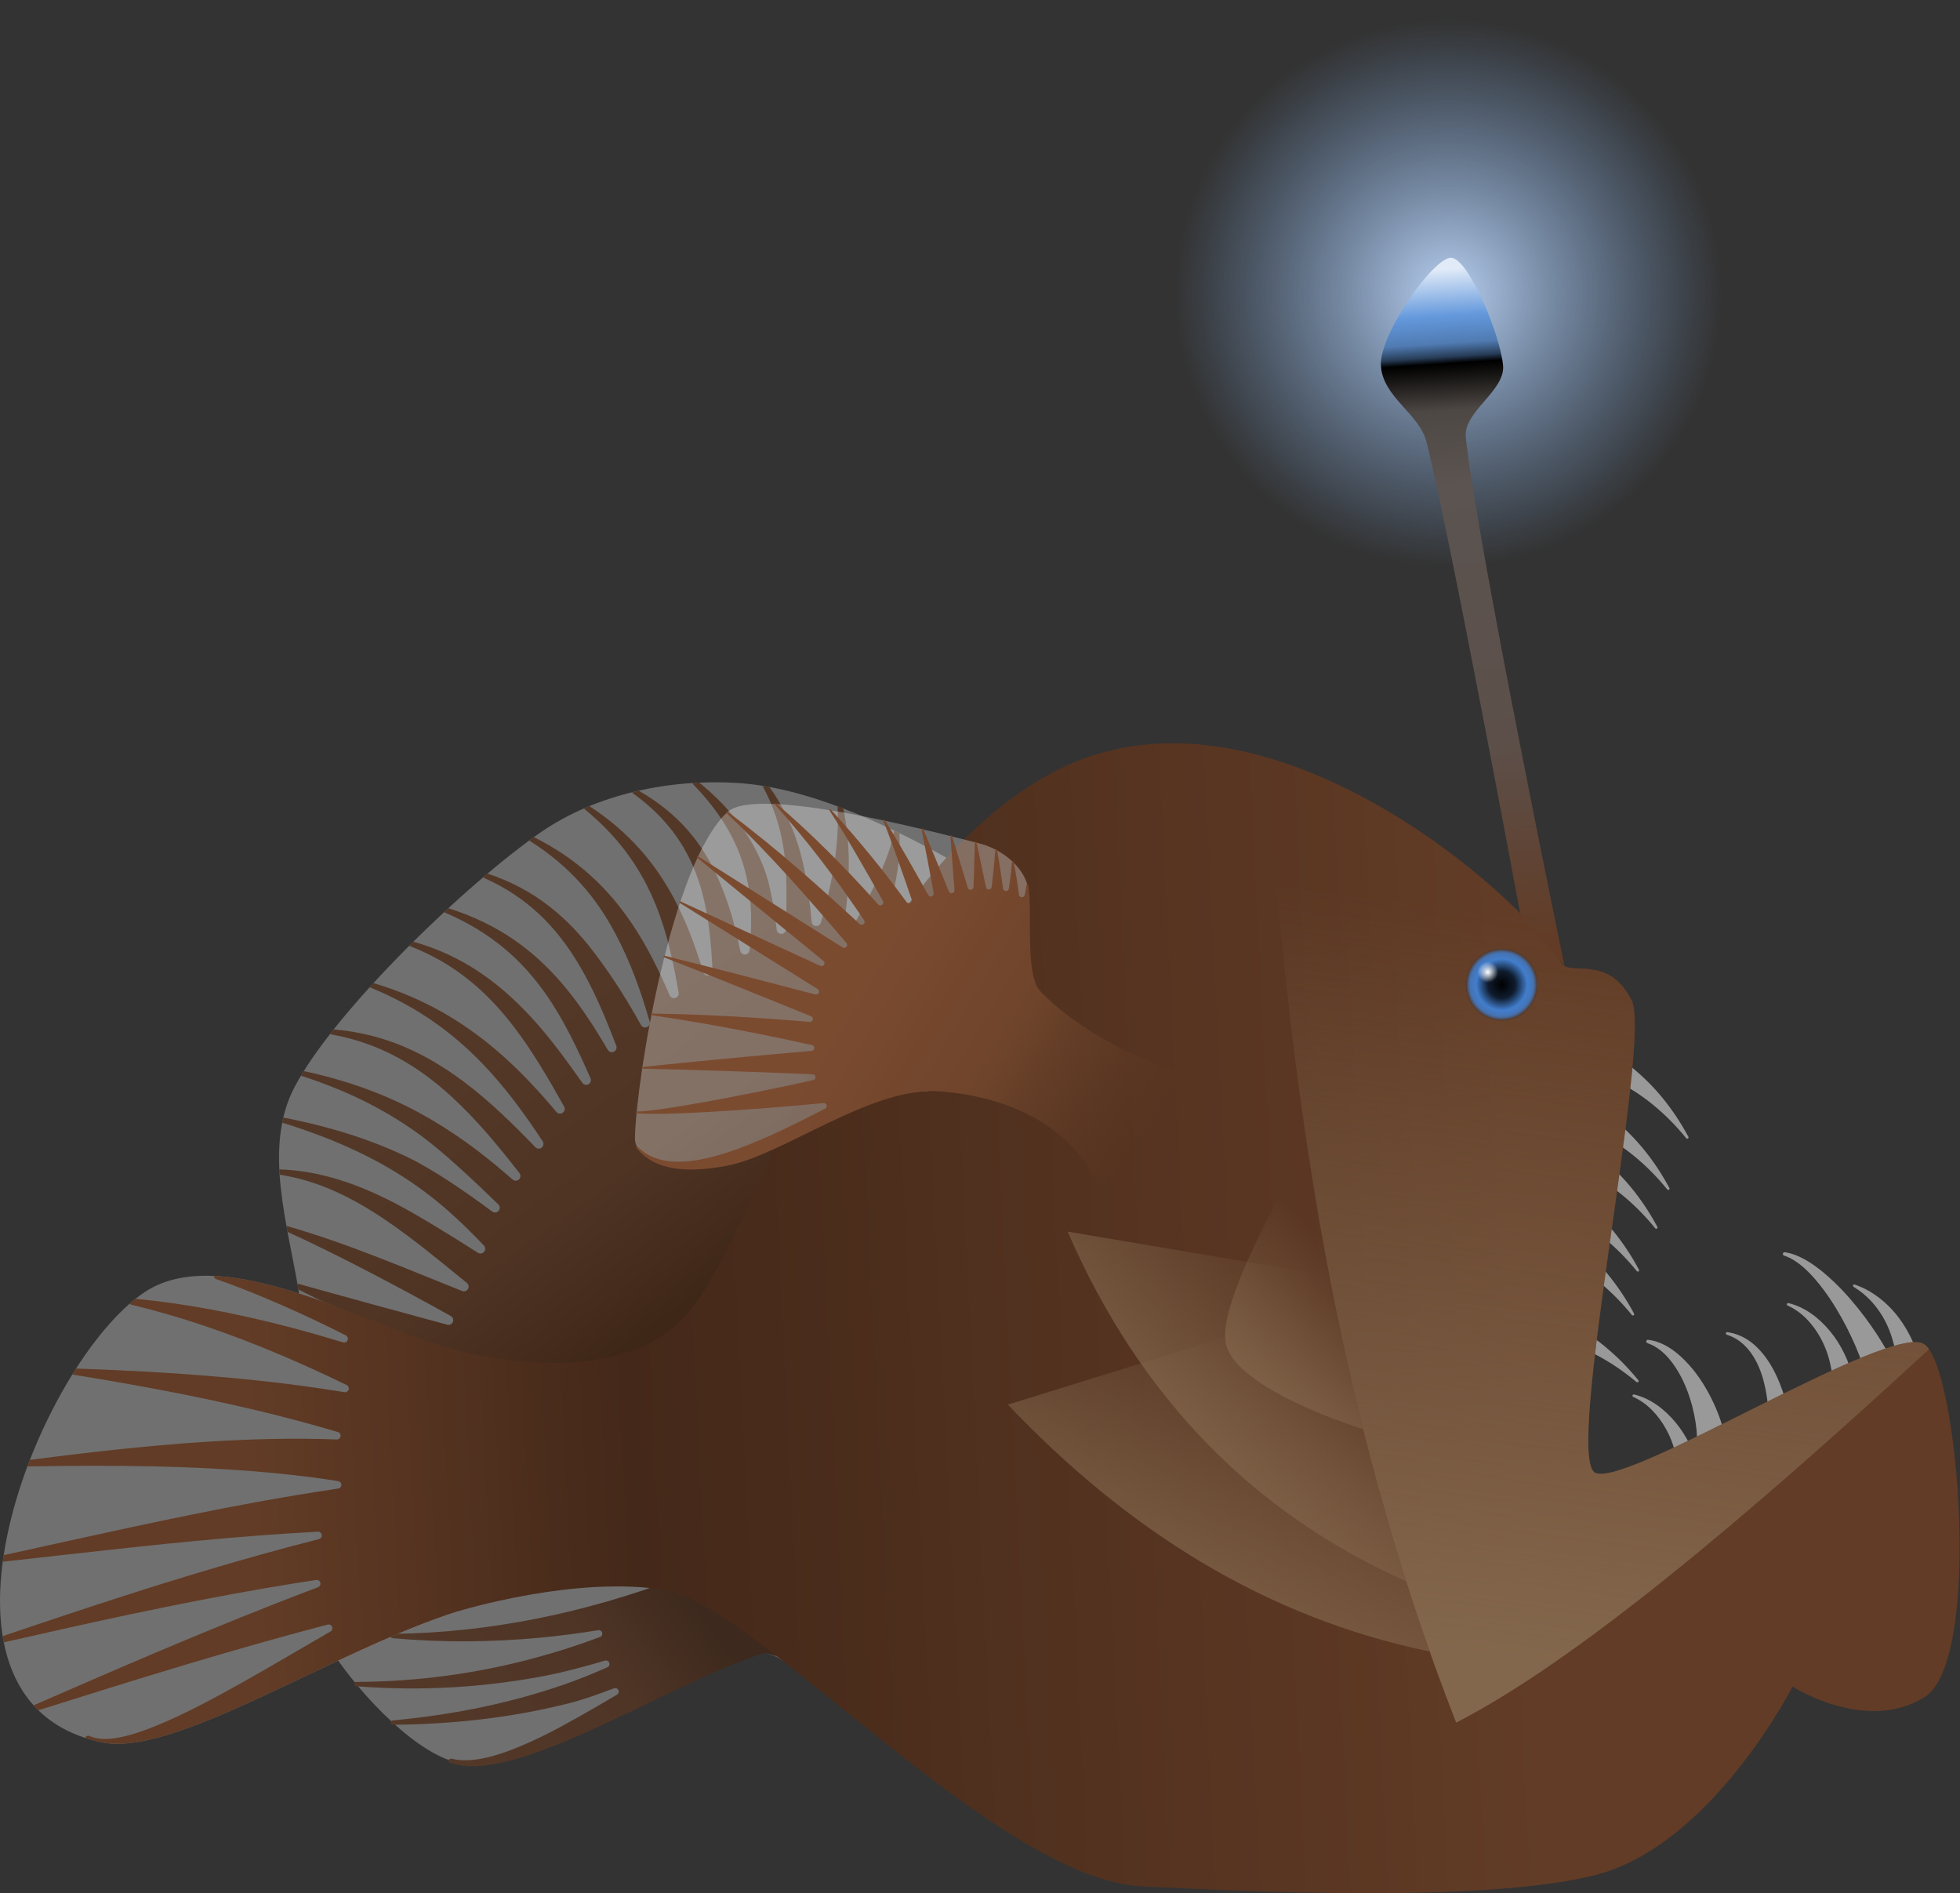 <?xml version="1.0" encoding="UTF-8" standalone="no"?>
<!DOCTYPE svg PUBLIC "-//W3C//DTD SVG 1.1//EN" "http://www.w3.org/Graphics/SVG/1.1/DTD/svg11.dtd">
<svg width="100%" height="100%" viewBox="0 0 1137 1098" version="1.1" xmlns="http://www.w3.org/2000/svg" xmlns:xlink="http://www.w3.org/1999/xlink" xml:space="preserve" xmlns:serif="http://www.serif.com/" style="fill-rule:evenodd;clip-rule:evenodd;stroke-linejoin:round;stroke-miterlimit:2;">
    <rect x="0" y="0" width="1137" height="1098" fill="#333333" stroke="none"/>
    <g transform="matrix(1,0,0,1,-423.367,-108.321)">
        <g>
            <g transform="matrix(1.443,0,0,1.443,-716.594,-273.988)">
                <circle cx="1372.23" cy="382.784" r="117.863" style="fill:url(#_Radial1);"/>
            </g>
            <g>
                <path d="M1360.34,734.937C1357.53,733.185 1356.67,729.481 1358.43,726.671C1360.18,723.861 1363.88,723.003 1366.69,724.755C1374.24,730.53 1381.09,736.979 1387.27,744.446C1393.06,751.443 1398.21,759.066 1402.77,767.583C1403.01,767.928 1402.91,768.396 1402.57,768.626C1402.22,768.857 1401.75,768.763 1401.52,768.417C1395.6,761.148 1389.31,754.825 1382.5,749.229C1375.57,743.529 1368.22,738.859 1360.34,734.937Z" style="fill:white;fill-opacity:0.5;"/>
                <g transform="matrix(1,0,0,1,-11.014,29.695)">
                    <path d="M1360.34,734.937C1357.53,733.185 1356.67,729.481 1358.43,726.671C1360.18,723.861 1363.88,723.003 1366.69,724.755C1374.24,730.53 1381.09,736.979 1387.27,744.446C1393.06,751.443 1398.21,759.066 1402.77,767.583C1403.01,767.928 1402.91,768.396 1402.57,768.626C1402.22,768.857 1401.75,768.763 1401.52,768.417C1395.6,761.148 1389.31,754.825 1382.5,749.229C1375.57,743.529 1368.22,738.859 1360.34,734.937Z" style="fill:white;fill-opacity:0.5;"/>
                </g>
                <g transform="matrix(1,0,0,1,-18.01,52.208)">
                    <path d="M1360.34,734.937C1357.53,733.185 1356.67,729.481 1358.43,726.671C1360.18,723.861 1363.88,723.003 1366.69,724.755C1374.24,730.53 1381.09,736.979 1387.27,744.446C1393.06,751.443 1398.21,759.066 1402.77,767.583C1403.01,767.928 1402.91,768.396 1402.57,768.626C1402.22,768.857 1401.75,768.763 1401.52,768.417C1395.6,761.148 1389.31,754.825 1382.5,749.229C1375.57,743.529 1368.22,738.859 1360.34,734.937Z" style="fill:white;fill-opacity:0.5;"/>
                </g>
                <g transform="matrix(1,0,0,1,-28.679,77.051)">
                    <path d="M1360.34,734.937C1357.53,733.185 1356.67,729.481 1358.43,726.671C1360.18,723.861 1363.88,723.003 1366.69,724.755C1374.24,730.53 1381.09,736.979 1387.27,744.446C1393.06,751.443 1398.21,759.066 1402.77,767.583C1403.01,767.928 1402.91,768.396 1402.57,768.626C1402.22,768.857 1401.75,768.763 1401.52,768.417C1395.6,761.148 1389.31,754.825 1382.5,749.229C1375.57,743.529 1368.22,738.859 1360.34,734.937Z" style="fill:white;fill-opacity:0.5;"/>
                </g>
                <g transform="matrix(1,0,0,1,-31.529,102.526)">
                    <path d="M1360.34,734.937C1357.53,733.185 1356.67,729.481 1358.43,726.671C1360.18,723.861 1363.88,723.003 1366.69,724.755C1374.24,730.53 1381.09,736.979 1387.27,744.446C1393.06,751.443 1398.21,759.066 1402.77,767.583C1403.01,767.928 1402.91,768.396 1402.57,768.626C1402.22,768.857 1401.75,768.763 1401.52,768.417C1395.6,761.148 1389.31,754.825 1382.5,749.229C1375.57,743.529 1368.22,738.859 1360.34,734.937Z" style="fill:white;fill-opacity:0.5;"/>
                </g>
                <g transform="matrix(0.981,-0.191,0.191,0.981,-149.006,423.679)">
                    <path d="M1360.34,734.937C1357.53,733.185 1356.67,729.481 1358.43,726.671C1360.18,723.861 1363.88,723.003 1366.69,724.755C1374.24,730.53 1381.09,736.979 1387.27,744.446C1393.06,751.443 1398.21,759.066 1402.77,767.583C1403.01,767.928 1402.91,768.396 1402.57,768.626C1402.22,768.857 1401.75,768.763 1401.52,768.417C1395.6,761.148 1389.31,754.825 1382.5,749.229C1375.57,743.529 1368.22,738.859 1360.34,734.937Z" style="fill:white;fill-opacity:0.5;"/>
                </g>
                <g transform="matrix(-0.966,-0.259,0.259,-0.966,2552.98,2002.26)">
                    <path d="M1365.89,734.07C1364.17,730.007 1366.07,725.306 1370.13,723.579C1374.19,721.853 1378.89,723.751 1380.62,727.814C1383.69,737.755 1390.65,751.049 1400.08,760.607C1406.71,767.327 1414.24,772.249 1422.37,772.807C1422.92,772.788 1423.39,773.222 1423.41,773.776C1423.43,774.33 1422.99,774.794 1422.44,774.812C1413.4,776.043 1404.04,772.337 1395.24,766.472C1382.43,757.929 1371.65,744.518 1365.89,734.07Z" style="fill:white;fill-opacity:0.5;"/>
                </g>
                <g transform="matrix(-0.966,-0.259,0.259,-0.966,2598.92,1997.58)">
                    <path d="M1375.25,737.43C1373.95,734.382 1375.38,730.857 1378.42,729.562C1381.47,728.267 1385,729.69 1386.29,732.738C1389.58,742.832 1394.56,754.735 1402.4,763.005C1407.77,768.673 1414.29,772.626 1422.38,773.057C1422.8,773.043 1423.14,773.369 1423.16,773.784C1423.17,774.2 1422.85,774.548 1422.43,774.562C1413.47,775.643 1405.59,772.457 1398.61,767.271C1388.5,759.761 1380.76,747.794 1375.25,737.43Z" style="fill:white;fill-opacity:0.5;"/>
                </g>
                <g transform="matrix(-0.966,-0.259,0.259,-0.966,2632.24,1951.48)">
                    <path d="M1350.47,734.833C1347.69,731.399 1348.23,726.358 1351.66,723.582C1355.09,720.807 1360.13,721.341 1362.91,724.774C1369.6,734.69 1381.63,748.822 1394.68,759.21C1404.14,766.75 1413.87,772.358 1422.37,772.807C1422.92,772.788 1423.39,773.222 1423.41,773.776C1423.43,774.33 1422.99,774.794 1422.44,774.812C1413.32,775.907 1401.92,771.808 1390.47,765.543C1374.72,756.934 1359.39,744.114 1350.47,734.833Z" style="fill:white;fill-opacity:0.5;"/>
                </g>
                <g transform="matrix(-0.966,-0.259,0.259,-0.966,2634.29,1980.72)">
                    <path d="M1374.92,742.171C1373.63,739.123 1375.05,735.598 1378.1,734.303C1381.15,733.008 1384.67,734.431 1385.97,737.479C1388.57,745.63 1393.12,753.583 1399.22,759.907C1405.78,766.711 1413.74,771.666 1422.45,773.059C1422.87,773.086 1423.18,773.445 1423.16,773.859C1423.13,774.274 1422.77,774.588 1422.36,774.561C1412.72,774.817 1403.22,771.007 1394.81,765.023C1386.49,759.098 1379.64,750.932 1374.92,742.171Z" style="fill:white;fill-opacity:0.5;"/>
                </g>
                <g transform="matrix(-0.966,-0.259,0.259,-0.966,2544.74,2033.71)">
                    <path d="M1374.92,742.171C1373.63,739.123 1375.05,735.598 1378.1,734.303C1381.15,733.008 1384.67,734.431 1385.97,737.479C1388.57,745.63 1393.12,753.583 1399.22,759.907C1405.78,766.711 1413.74,771.666 1422.45,773.059C1422.87,773.086 1423.18,773.445 1423.16,773.859C1423.13,774.274 1422.77,774.588 1422.36,774.561C1412.72,774.817 1403.22,771.007 1394.81,765.023C1386.49,759.098 1379.64,750.932 1374.92,742.171Z" style="fill:white;fill-opacity:0.5;"/>
                </g>
                <g transform="matrix(-0.966,-0.259,0.259,-0.966,2672.68,1969.92)">
                    <path d="M1378.44,747.728C1376.75,744.884 1377.68,741.198 1380.52,739.502C1383.37,737.805 1387.05,738.737 1388.75,741.581C1392.19,749.02 1396.49,755.57 1401.94,760.846C1407.83,766.54 1414.64,770.764 1422.54,773.069C1422.95,773.143 1423.22,773.535 1423.15,773.944C1423.07,774.353 1422.68,774.624 1422.27,774.55C1413.4,773.882 1405.28,770.864 1397.78,766.162C1390.42,761.55 1384.06,755.238 1378.44,747.728Z" style="fill:white;fill-opacity:0.5;"/>
                </g>
            </g>
            <path d="M619.554,1071.43C600.866,1044.99 822.19,994.65 874.863,1019.16C890.676,1026.52 884.698,1077.32 877.26,1071.43C869.027,1064.91 852.259,1064.89 843.664,1068.91C814.291,1082.64 723.977,1130.88 695.956,1131.4C671.91,1131.84 637.873,1097.34 619.554,1071.43Z" style="fill:white;fill-opacity:0.3;"/>
            <path d="M775.735,1075.27C776.722,1074.83 777.203,1073.7 776.833,1072.69C776.464,1071.68 775.372,1071.12 774.336,1071.43C761.341,1075.3 748.044,1078.75 735.684,1080.98C701.621,1087.13 666.518,1089.17 629.981,1086.3C629.29,1086.28 628.749,1085.69 628.774,1085C628.8,1084.31 629.382,1083.77 630.074,1083.79C666.111,1083.62 700.349,1078.81 733.226,1070C746.199,1066.53 758.928,1062.42 771.441,1057.73C772.424,1057.35 772.965,1056.3 772.692,1055.28C772.419,1054.26 771.421,1053.62 770.383,1053.79C759.215,1055.61 748.07,1057.05 736.932,1058.11C708.108,1060.83 679.58,1061.01 651.139,1058.42C650.447,1058.39 649.908,1057.81 649.936,1057.11C649.963,1056.42 650.547,1055.88 651.239,1055.91C679.377,1055.59 707.323,1052.55 735.3,1046.97C762.31,1041.58 789.121,1033.78 815.974,1023.74C821.236,1022.08 826.86,1025 828.525,1030.26C828.653,1030.67 828.754,1031.07 828.829,1031.48C828.868,1031.46 828.908,1031.44 828.947,1031.42C833.908,1029 839.899,1031.06 842.318,1036.03C842.715,1036.84 842.991,1037.68 843.153,1038.53C847.301,1037.43 851.851,1039.11 854.217,1042.95C855.511,1045.05 855.934,1047.44 855.589,1049.7C855.941,1049.54 856.292,1049.38 856.643,1049.23C861.777,1047.2 867.59,1049.72 869.616,1054.86C870.609,1057.38 881.893,1072.53 879.625,1071.45C869.904,1066.84 866.601,1066.8 863.985,1067.83C827.5,1080.34 780.677,1107.14 741.909,1121.99C718.686,1130.88 698.367,1135.55 684.621,1130.74C683.958,1130.54 683.581,1129.84 683.78,1129.17C683.979,1128.51 684.678,1128.13 685.341,1128.33C698.781,1131.7 717.577,1125.32 738.808,1114.88C750.723,1109.02 766.412,1099.98 781.277,1091.19C782.19,1090.65 782.547,1089.51 782.1,1088.55C781.653,1087.59 780.549,1087.13 779.553,1087.49C770.654,1090.88 761.512,1094.12 753.995,1096.03C723.631,1103.73 689.955,1108.33 651.252,1108.64C650.561,1108.67 649.971,1108.14 649.936,1107.45C649.901,1106.76 650.434,1106.17 651.126,1106.13C689.027,1102.6 721.654,1095.33 750.766,1085.24C758.86,1082.44 767.399,1078.97 775.735,1075.27Z" style="fill:url(#_Linear2);"/>
            <path d="M688.683,1042.93C615.539,1066.27 524.538,1127.75 482.274,1118.79C367.098,1094.38 445.805,898.332 507.409,857.629C549.36,829.912 624.8,870.621 676.494,887.934C660.858,994.878 688.683,1042.93 688.683,1042.93Z" style="fill:white;fill-opacity:0.3;"/>
            <path d="M596.846,858.507C590.605,819.255 575.666,774.15 594.217,738.818C617.646,694.196 694.561,620.173 737.418,590.775C769.693,568.636 812.302,559.935 851.36,562.432C890.536,564.936 934.185,584.6 972.474,605.799C893.664,692.597 857.395,832.635 820.149,872.306C774.744,920.665 676.494,887.934 676.494,887.934C653.049,880.082 624.72,867.418 596.846,858.507Z" style="fill:white;fill-opacity:0.3;"/>
            <path d="M585.574,789.601C585.506,788.578 585.448,787.556 585.4,786.537C585.472,786.533 585.545,786.534 585.619,786.541C609.427,787.336 631.002,795.09 652.063,805.907C665.197,812.653 685.681,825.365 700.645,834.903C701.818,835.636 703.354,835.379 704.224,834.303C705.094,833.227 705.024,831.671 704.061,830.677C690.739,816.725 676.068,802.635 655.231,789.581C637.671,778.581 615.94,768.326 587.072,759.44C587.268,758.444 587.481,757.453 587.712,756.466C587.723,756.469 587.735,756.472 587.747,756.475C618.203,762.385 641.494,770.541 660.626,779.851C675.082,786.885 693.297,799.389 708.983,811.035C710.157,811.855 711.765,811.629 712.666,810.516C713.568,809.403 713.454,807.782 712.407,806.805C697.584,792.359 680.442,776.451 668.01,767.281C649.761,753.82 627.689,741.773 598.358,732.35C598.215,732.312 598.082,732.255 597.961,732.182C598.489,731.301 599.035,730.411 599.597,729.513C630.421,736.101 654.136,746.177 674.15,758.003C692.679,768.951 706.985,780.422 720.772,792.441C721.844,793.362 723.441,793.316 724.457,792.333C725.472,791.35 725.572,789.756 724.687,788.654C712.343,772.896 699.987,757.714 684.735,743.813C665.918,726.662 644.069,713.355 615.621,708.283C615.338,708.248 615.084,708.136 614.875,707.972C615.556,707.101 616.245,706.225 616.943,705.346C646.726,707.822 670.594,719.467 691.809,735.226C706.957,746.478 720.624,759.884 733.952,773.674C734.944,774.68 736.54,774.765 737.633,773.87C738.726,772.975 738.958,771.394 738.168,770.223C727.916,754.703 716.726,739.129 702.851,724.81C686.187,707.614 665.766,692.308 638.386,681.151C638.187,681.082 638.012,680.975 637.865,680.841C638.582,680.052 639.302,679.263 640.026,678.473C669.14,687.125 691.577,700.791 710.438,716.673C723.927,728.031 735.477,740.537 746.147,753.229C747.067,754.303 748.653,754.499 749.806,753.68C750.959,752.862 751.298,751.3 750.587,750.077C741.533,733.906 732.369,718.047 721.383,703.731C706.274,684.042 687.844,667.407 661.429,657.148C661.195,657.071 660.993,656.942 660.83,656.779C661.6,656.01 662.371,655.242 663.143,654.476C691.406,662.4 712.135,677.771 729.85,696.513C741.322,708.651 751.338,722.329 761.187,736.359C762.012,737.504 763.572,737.833 764.79,737.121C766.007,736.408 766.484,734.887 765.89,733.607C758.317,716.549 750.521,699.841 739.846,684.653C726.56,665.751 708.92,649.339 681.646,637.666C681.413,637.581 681.214,637.444 681.057,637.274C681.856,636.531 682.656,635.79 683.455,635.054C712.846,644.313 732.775,659.622 748.603,677.79C759.171,689.921 767.781,703.363 775.971,717.24C776.713,718.453 778.261,718.895 779.531,718.257C780.802,717.618 781.371,716.113 780.84,714.794C774.426,698.015 767.583,681.566 758.527,666.636C746.141,646.214 729.678,628.803 704.275,617.545C704.028,617.451 703.82,617.299 703.66,617.11C704.503,616.392 705.342,615.679 706.177,614.974C733.674,624.026 752.581,640.497 767.722,660.371C778.621,674.678 787.052,688.125 795.223,702.848C795.904,704.068 797.395,704.58 798.682,704.034C799.968,703.488 800.636,702.059 800.231,700.722C795.101,683.329 789.515,666.949 779.933,649.025C769.354,629.237 754.445,611.077 730.935,596.154C730.739,596.044 730.576,595.896 730.452,595.725C731.335,595.077 732.208,594.444 733.07,593.827C758.941,606.701 776.271,623.965 789.446,643.257C798.582,656.633 805.59,670.99 811.839,685.607C812.396,686.882 813.821,687.535 815.15,687.126C816.479,686.716 817.289,685.374 817.032,684.007C814.056,666.908 810.528,649.855 803.839,633.312C795.912,613.705 783.675,594.958 762.694,577.78C762.465,577.613 762.297,577.394 762.193,577.151C763.218,576.706 764.248,576.27 765.284,575.845C788.761,591.189 803.42,609.247 813.902,628.566C821.528,642.62 826.795,657.331 831.376,672.205C831.794,673.522 833.129,674.321 834.487,674.066C835.845,673.812 836.8,672.584 836.712,671.205C835.863,654.133 834.325,637.219 829.27,621.153C823.205,601.878 812.108,584.013 790.873,568.684C790.528,568.464 790.301,568.128 790.212,567.759C791.431,567.459 792.653,567.172 793.878,566.896C817.5,580.393 830.967,597.864 839.667,617.193C845.987,631.232 849.823,645.093 852.78,659.735C853.054,661.067 854.266,661.995 855.624,661.912C856.981,661.829 858.071,660.761 858.181,659.405C859.505,645.102 859.836,631.204 856.128,615.656C852.13,598.894 843.367,581.733 825.736,563.463C825.431,563.186 825.266,562.813 825.243,562.432C826.506,562.352 827.767,562.283 829.028,562.227C849.342,578.796 860.386,595.567 866.762,612.387C870.061,621.088 872.373,634.312 873.927,647.643C874.138,649.03 875.369,650.029 876.769,649.95C878.17,649.871 879.28,648.74 879.334,647.338C879.691,635.618 879.701,624.139 879.415,616.444C878.778,599.348 875.311,582.106 866.263,565.175C866.055,564.846 865.989,564.469 866.048,564.113C867.263,564.31 868.482,564.521 869.703,564.745C881.232,580.724 887.231,597.85 890.472,615.213C892.122,624.055 893.436,633.619 894.176,642.89C894.27,644.211 895.297,645.274 896.613,645.414C897.93,645.554 899.157,644.731 899.528,643.46C905.64,622.434 910.342,599.542 909.291,576.758C909.255,576.5 909.287,576.248 909.373,576.02C910.413,576.406 911.452,576.799 912.492,577.198C914.682,587.058 915.565,596.866 915.721,606.729C915.917,619.237 914.719,631.609 913.178,643.623C913.015,644.929 913.804,646.166 915.056,646.568C916.309,646.971 917.671,646.425 918.299,645.269C926.504,630.91 939.416,606.497 941.999,590.657C942.009,590.445 942.061,590.246 942.148,590.067C943.126,590.537 944.103,591.01 945.078,591.486C945.791,603.048 944.128,614.747 941.497,626.458C938.824,638.354 935.068,649.847 931.525,660.518C903.068,746.225 859.133,845.978 829.028,878.041C783.623,926.401 674.15,893.822 674.15,893.822C654.407,887.209 633.543,871.296 610.061,862.974C605.536,860.746 601.009,858.495 596.475,856.226C596.29,855.116 596.1,854.001 595.904,852.883C596.167,852.837 596.445,852.86 596.712,852.964C615.672,858.331 657.532,869.771 682.915,876.631C684.244,876.945 685.601,876.232 686.096,874.959C686.591,873.686 686.072,872.243 684.88,871.577C654.907,854.897 618.648,835.679 590.159,822.773C589.954,821.671 589.751,820.568 589.552,819.465C589.81,819.418 590.084,819.437 590.348,819.534C626.123,829.889 657.868,843.687 691.478,857.079C692.737,857.575 694.169,857.077 694.849,855.907C695.529,854.737 695.252,853.246 694.198,852.398C678.259,839.408 662.677,826.45 646.403,815.486C627.648,802.849 608.046,793.086 585.574,789.601Z" style="fill:url(#_Linear3);"/>
            <path d="M688.683,1042.93C615.539,1066.27 524.538,1127.75 482.274,1118.79C478.962,1118.09 475.812,1117.24 472.816,1116.26C472.847,1116.16 472.888,1116.07 472.938,1115.97C473.403,1115.07 474.508,1114.73 475.404,1115.19C484.59,1119.31 499.384,1115.46 517.507,1107.74C545.615,1095.76 580.949,1074.25 615.066,1054.56C616.018,1054.02 616.42,1052.85 616.006,1051.84C615.593,1050.82 614.492,1050.27 613.431,1050.55C604.854,1052.79 596.298,1055.09 587.754,1057.44C539.772,1070.67 492.678,1085.39 445.625,1100.24C444.695,1099.33 443.797,1098.4 442.931,1097.44C443.101,1097.28 443.305,1097.15 443.536,1097.07C489.172,1077.16 534.857,1057.36 581.597,1038.98C590.32,1035.55 599.064,1032.17 607.838,1028.87C608.886,1028.47 609.468,1027.35 609.186,1026.27C608.905,1025.19 607.851,1024.49 606.745,1024.66C596.718,1026.18 586.749,1027.8 576.824,1029.51C525.329,1038.39 475.481,1049.49 425.716,1060.8C425.663,1060.82 425.611,1060.83 425.558,1060.84C425.322,1059.64 425.106,1058.44 424.909,1057.22C473.425,1040.84 522.05,1024.66 572.54,1010.53C584.391,1007.21 596.319,1004.02 608.352,1000.97C609.443,1000.69 610.148,999.636 609.981,998.524C609.814,997.411 608.83,996.607 607.706,996.665C596.719,997.245 585.731,997.962 574.728,998.793C524.969,1002.55 475.44,1008.47 425.517,1014.02C425.331,1014.05 425.147,1014.05 424.969,1014.03C425.136,1012.78 425.314,1011.53 425.505,1010.28C474.549,999.516 523.17,988.451 572.244,979.489C587.998,976.612 603.749,973.975 619.54,971.641C620.608,971.486 621.403,970.574 621.411,969.494C621.419,968.415 620.638,967.491 619.572,967.32C606.421,965.251 592.958,963.621 579.19,962.365C535.188,958.35 488.64,957.945 440.091,958.791C439.816,958.812 439.551,958.77 439.309,958.678C439.766,957.458 440.231,956.242 440.703,955.028C489.024,948.704 535.503,943.891 579.86,942.913C593.026,942.623 605.963,942.694 618.675,943.171C619.775,943.216 620.737,942.436 620.92,941.351C621.103,940.266 620.45,939.213 619.396,938.896C602.613,933.877 585.709,929.43 568.642,925.425C534.785,917.479 500.724,911.247 466.172,905.644C465.881,905.616 465.613,905.52 465.381,905.375C466.079,904.251 466.781,903.138 467.487,902.038C502.403,903.272 536.92,905.202 571.449,908.832C588.776,910.653 606,912.92 623.175,915.743C624.246,915.922 625.286,915.287 625.616,914.253C625.947,913.219 625.468,912.099 624.492,911.623C611.308,905.208 598.351,899.285 585.514,893.871C556.065,881.45 527.798,871.764 499.657,865.039C499.214,864.966 498.834,864.74 498.563,864.423C499.701,863.432 500.836,862.486 501.968,861.589C530.739,864.311 560.064,869.89 590.921,877.934C601.266,880.631 611.722,883.607 622.332,886.849C623.415,887.18 624.572,886.629 624.997,885.579C625.422,884.53 624.975,883.329 623.967,882.814C619.654,880.606 615.266,878.429 610.845,876.301C588.591,865.587 566.19,856.183 548.888,850.206C548.017,849.997 547.442,849.195 547.488,848.331C588.285,850.148 638.727,875.285 676.494,887.934C676.494,887.934 774.744,920.665 820.149,872.306C865.554,823.946 909.506,626.433 1030.84,558.041C1152.18,489.648 1307.41,628.525 1329.04,666.691C1333.74,674.989 1356.22,661.145 1369.96,688.631C1381.77,712.233 1330.59,953.131 1348.64,962.448C1366.7,971.765 1520.11,874.693 1539.68,887.934C1559.24,901.176 1573.79,1071.63 1539.68,1092.7C1505.57,1113.77 1463.2,1086.5 1463.2,1086.5C1463.2,1086.5 1416.35,1178.74 1348.64,1195.85C1283.48,1212.32 1142.67,1205.1 1085.84,1202.38C1001.51,1198.34 862.274,1039.81 810.155,1030.67C757.985,1021.53 688.683,1042.93 688.683,1042.93Z" style="fill:url(#_Linear4);"/>
            <path d="M1158.26,547.613L1178.62,554.438C1253.1,582.809 1315.86,643.44 1329.04,666.691C1333.74,674.989 1356.22,661.145 1369.96,688.631C1381.77,712.233 1330.59,953.131 1348.64,962.448C1366.7,971.765 1520.11,874.693 1539.68,887.934C1540.6,888.56 1541.52,889.538 1542.41,890.835C1434.88,989.866 1337.72,1071.6 1268.11,1107.39C1197.8,928.429 1170.97,739.62 1158.26,547.613Z" style="fill:url(#_Linear5);"/>
            <path d="M1305.2,637.941C1305.2,637.941 1264.28,417.442 1250.82,364.501C1246.66,348.136 1225.42,338.694 1224.42,320.297C1223.44,302.193 1255.33,257.044 1265.33,257.817C1275.34,258.59 1293.69,302.375 1295.3,320.297C1296.63,335.036 1272.15,347.126 1273.66,361.847C1279.59,419.888 1330.9,668.546 1330.9,668.546" style="fill:url(#_Linear6);"/>
            <g transform="matrix(1,0,0,1,-4,-10)">
                <circle cx="1298.52" cy="689.404" r="20.858" style="fill:url(#_Radial7);"/>
            </g>
            <g transform="matrix(0.312,0,0,0.312,881.32,457.003)">
                <circle cx="1298.52" cy="689.404" r="20.858" style="fill:url(#_Radial8);"/>
            </g>
            <path d="M1024,679.718C1009.37,662.03 1024.07,633.042 1018.66,619.337C1014.4,608.545 1002.81,600.356 991.568,597.489C962.87,590.173 862.42,563.837 845.469,579.211C813.036,608.629 792.565,733.321 791.692,768C791.256,785.299 824.14,786.208 841.232,783.513C869.486,779.057 924.593,741.254 961.214,741.266" style="fill:white;fill-opacity:0.3;"/>
            <path d="M967.32,741.244C928.292,738.818 877.414,778.382 844.876,784.458C821.501,788.822 803.263,787.105 792.772,774.317C792.59,774.12 792.602,773.813 792.799,773.631C792.996,773.449 793.303,773.462 793.485,773.658C804.654,784.422 821.831,784.013 843.124,777.392C860.53,771.98 880.494,762.455 902.037,751.278C902.762,750.902 903.117,750.065 902.885,749.283C902.653,748.501 901.898,747.993 901.086,748.074C857.616,752.313 804.977,755.538 792.657,753.935C792.39,753.917 792.187,753.685 792.205,753.418C792.224,753.151 792.455,752.948 792.722,752.967C804.691,753.035 853.648,743.948 895.119,734.733C895.953,734.547 896.519,733.772 896.443,732.921C896.367,732.07 895.672,731.408 894.819,731.372C889.345,731.144 883.823,730.921 878.25,730.704C851.79,729.672 824.5,728.777 795.978,728.123C795.71,728.134 795.484,727.925 795.473,727.658C795.462,727.39 795.67,727.164 795.938,727.153C824.344,724.164 851.557,721.573 877.964,719.222C883.408,718.737 888.805,718.264 894.157,717.802C894.995,717.73 895.654,717.057 895.71,716.218C895.765,715.38 895.2,714.626 894.379,714.444C884.509,712.265 874.683,710.182 864.845,708.205C843.712,703.957 822.759,700.226 801.308,697.098C801.041,697.077 800.841,696.843 800.862,696.576C800.884,696.309 801.118,696.109 801.385,696.131C823.15,696.448 844.497,697.432 866.091,698.905C875.064,699.518 884.039,700.215 893.053,700.985C893.889,701.057 894.652,700.509 894.852,699.694C895.051,698.879 894.627,698.04 893.852,697.718C874.337,689.779 832.28,672.745 808.688,663.559C808.433,663.478 808.291,663.205 808.372,662.949C808.453,662.694 808.726,662.552 808.981,662.633C833.451,668.66 876.348,679.832 896.371,685.076C897.185,685.297 898.038,684.887 898.375,684.114C898.712,683.341 898.432,682.437 897.717,681.99C874.678,667.592 817.72,631.997 817.72,631.997C817.484,631.87 817.396,631.575 817.523,631.339C817.651,631.103 817.946,631.015 818.181,631.143L899.264,668.513C900.042,668.871 900.966,668.595 901.42,667.869C901.874,667.142 901.717,666.191 901.054,665.649L827.862,605.816C827.645,605.66 827.595,605.356 827.752,605.139C827.908,604.922 828.212,604.872 828.429,605.029L912.176,657.803C912.887,658.252 913.82,658.114 914.371,657.478C914.922,656.842 914.925,655.899 914.379,655.259C903.545,642.551 892.626,629.866 881.246,617.337C869.662,604.585 857.695,592.088 844.823,579.89C844.617,579.718 844.591,579.412 844.763,579.207C844.935,579.001 845.242,578.975 845.447,579.147C859.77,589.768 873.225,600.797 886.33,612.127C898.542,622.686 910.354,633.437 922.076,644.227C922.711,644.812 923.684,644.829 924.339,644.266C924.994,643.703 925.124,642.739 924.64,642.023C923.623,640.515 922.6,639.008 921.57,637.503C906.896,616.071 891.025,595.206 872.97,574.976C872.779,574.788 872.776,574.481 872.963,574.29C873.151,574.098 873.459,574.096 873.65,574.283C894.411,592.127 913.061,610.906 930.598,630.403C931.331,631.219 932.062,632.035 932.791,632.853C933.366,633.497 934.332,633.61 935.039,633.114C935.746,632.618 935.969,631.671 935.559,630.912C927.033,615.62 913.263,591.451 904.668,578.58C904.503,578.369 904.54,578.064 904.75,577.898C904.961,577.733 905.266,577.77 905.432,577.981C921.21,595.196 935.68,612.924 949.198,631.411L949.2,631.415C949.695,632.093 950.61,632.309 951.356,631.924C952.102,631.539 952.455,630.667 952.189,629.871C947.883,617.251 940.697,596.568 935.829,584.457C935.707,584.218 935.802,583.925 936.041,583.804C936.279,583.682 936.572,583.777 936.694,584.015C943.936,595.516 955.324,615.735 961.822,627.414C962.223,628.146 963.096,628.479 963.882,628.201C964.669,627.923 965.138,627.115 964.99,626.294C962.752,613.935 960.441,601.693 957.983,589.392C957.904,589.136 958.048,588.864 958.304,588.786C958.56,588.707 958.832,588.851 958.911,589.107C963.993,601.149 968.906,613.159 973.771,625.318C974.082,626.098 974.916,626.535 975.735,626.346C976.554,626.158 977.112,625.399 977.05,624.561C976.118,612.055 974.729,593.425 974.729,593.425C974.68,593.162 974.854,592.908 975.117,592.859C975.38,592.809 975.634,592.983 975.683,593.246L984.794,623.198C985.037,623.996 985.822,624.501 986.648,624.39C987.475,624.279 988.099,623.586 988.124,622.753L988.877,596.969C988.853,596.702 989.05,596.466 989.317,596.442C989.584,596.418 989.82,596.615 989.844,596.882L995.307,622.821C995.478,623.639 996.217,624.211 997.051,624.173C997.886,624.135 998.569,623.497 998.664,622.667C999.481,615.6 1000.22,608.489 1000.78,601.29C1000.76,601.022 1000.97,600.794 1001.24,600.781C1001.5,600.768 1001.73,600.974 1001.75,601.242C1003.09,608.739 1004.21,616.192 1005.25,623.621C1005.36,624.463 1006.09,625.09 1006.94,625.088C1007.79,625.087 1008.5,624.458 1008.62,623.615C1009.42,618.085 1010.21,611.902 1010.41,608.2C1010.38,607.933 1010.58,607.697 1010.85,607.674C1011.12,607.65 1011.35,607.848 1011.37,608.114C1012.4,612.499 1013.6,620.741 1014.46,627.223C1014.57,628.046 1015.26,628.67 1016.09,628.7C1016.92,628.73 1017.65,628.157 1017.81,627.345C1018.22,625.438 1018.57,623.527 1018.86,621.605C1018.85,621.337 1019.07,621.114 1019.33,621.107C1019.6,621.1 1019.83,621.312 1019.83,621.58C1022.56,634.97 1017.54,673.277 1026.9,683.238C1044.49,701.973 1083.85,726.837 1125.4,733.985L1061.42,797.918C1044.67,758.525 1003.41,743.488 967.32,741.244Z" style="fill:url(#_Linear9);"/>
            <path d="M1214.09,937.164C1214.09,937.164 1139.8,914.484 1134.43,887.288C1129.06,860.092 1181.85,773.988 1181.85,773.988C1190.16,828.931 1200.67,883.378 1214.09,937.164Z" style="fill:url(#_Linear10);"/>
            <path d="M1252.73,1066.16C1156.55,1046.22 1076.7,995.209 1008.02,922.94L1197.69,864.242C1211.46,932.585 1229.32,999.999 1252.73,1066.16Z" style="fill:url(#_Linear11);"/>
            <path d="M1239.05,1025.42C1150.07,985.693 1084.34,918.423 1042.7,822.618L1194.55,848.227C1206.02,908.054 1220.53,967.192 1239.05,1025.42Z" style="fill:url(#_Linear12);"/>
        </g>
    </g>
    <defs>
        <radialGradient id="_Radial1" cx="0" cy="0" r="1" gradientUnits="userSpaceOnUse" gradientTransform="matrix(109.767,0,0,109.767,1372.23,382.784)"><stop offset="0" style="stop-color:rgb(184,207,238);stop-opacity:1"/><stop offset="1" style="stop-color:rgb(120,165,223);stop-opacity:0"/></radialGradient>
        <linearGradient id="_Linear2" x1="0" y1="0" x2="1" y2="0" gradientUnits="userSpaceOnUse" gradientTransform="matrix(-126.399,95.161,-95.161,-126.399,827.822,1037.36)"><stop offset="0" style="stop-color:rgb(61,41,29);stop-opacity:1"/><stop offset="0.41" style="stop-color:rgb(79,53,38);stop-opacity:1"/><stop offset="1" style="stop-color:rgb(83,56,40);stop-opacity:1"/></linearGradient>
        <linearGradient id="_Linear3" x1="0" y1="0" x2="1" y2="0" gradientUnits="userSpaceOnUse" gradientTransform="matrix(108.153,151.331,-151.331,108.153,723.22,706.161)"><stop offset="0" style="stop-color:rgb(83,56,40);stop-opacity:1"/><stop offset="0.54" style="stop-color:rgb(79,52,36);stop-opacity:1"/><stop offset="1" style="stop-color:rgb(63,39,24);stop-opacity:1"/></linearGradient>
        <linearGradient id="_Linear4" x1="0" y1="0" x2="1" y2="0" gradientUnits="userSpaceOnUse" gradientTransform="matrix(743.608,-37.94,37.94,743.608,567.786,980.309)"><stop offset="0" style="stop-color:rgb(98,60,38);stop-opacity:1"/><stop offset="0.3" style="stop-color:rgb(68,40,25);stop-opacity:1"/><stop offset="1" style="stop-color:rgb(98,60,38);stop-opacity:1"/></linearGradient>
        <linearGradient id="_Linear5" x1="0" y1="0" x2="1" y2="0" gradientUnits="userSpaceOnUse" gradientTransform="matrix(-57.968,424.239,-424.239,-57.968,1352.21,645.175)"><stop offset="0" style="stop-color:rgb(131,103,76);stop-opacity:0"/><stop offset="1" style="stop-color:rgb(131,103,76);stop-opacity:1"/></linearGradient>
        <linearGradient id="_Linear6" x1="0" y1="0" x2="1" y2="0" gradientUnits="userSpaceOnUse" gradientTransform="matrix(25.341,389.365,-389.365,25.341,1264.3,264.736)"><stop offset="0" style="stop-color:rgb(225,235,248);stop-opacity:1"/><stop offset="0.07" style="stop-color:rgb(99,152,220);stop-opacity:1"/><stop offset="0.11" style="stop-color:rgb(80,123,178);stop-opacity:1"/><stop offset="0.13" style="stop-color:rgb(40,61,88);stop-opacity:1"/><stop offset="0.14" style="stop-color:black;stop-opacity:1"/><stop offset="0.21" style="stop-color:rgb(78,72,69);stop-opacity:1"/><stop offset="0.32" style="stop-color:rgb(91,84,81);stop-opacity:1"/><stop offset="0.71" style="stop-color:rgb(92,79,73);stop-opacity:1"/><stop offset="0.86" style="stop-color:rgb(95,69,55);stop-opacity:1"/><stop offset="1" style="stop-color:rgb(98,60,38);stop-opacity:1"/></linearGradient>
        <radialGradient id="_Radial7" cx="0" cy="0" r="1" gradientUnits="userSpaceOnUse" gradientTransform="matrix(20.74,0,0,20.74,1298.52,689.404)"><stop offset="0" style="stop-color:black;stop-opacity:1"/><stop offset="0.38" style="stop-color:rgb(15,28,46);stop-opacity:1"/><stop offset="0.72" style="stop-color:rgb(66,126,205);stop-opacity:1"/><stop offset="0.89" style="stop-color:rgb(69,114,177);stop-opacity:1"/><stop offset="0.95" style="stop-color:rgb(76,86,111);stop-opacity:1"/><stop offset="1" style="stop-color:rgb(83,56,40);stop-opacity:1"/></radialGradient>
        <radialGradient id="_Radial8" cx="0" cy="0" r="1" gradientUnits="userSpaceOnUse" gradientTransform="matrix(19.425,0,0,19.425,1298.52,689.404)"><stop offset="0" style="stop-color:white;stop-opacity:1"/><stop offset="1" style="stop-color:white;stop-opacity:0"/></radialGradient>
        <linearGradient id="_Linear9" x1="0" y1="0" x2="1" y2="0" gradientUnits="userSpaceOnUse" gradientTransform="matrix(161.326,97.444,-97.444,161.326,931.525,660.518)"><stop offset="0" style="stop-color:rgb(123,75,48);stop-opacity:1"/><stop offset="0.5" style="stop-color:rgb(110,68,43);stop-opacity:1"/><stop offset="1" style="stop-color:rgb(98,60,38);stop-opacity:0"/></linearGradient>
        <linearGradient id="_Linear10" x1="0" y1="0" x2="1" y2="0" gradientUnits="userSpaceOnUse" gradientTransform="matrix(60.351,-60.787,60.787,60.351,1150.6,907.649)"><stop offset="0" style="stop-color:rgb(131,103,76);stop-opacity:0.7"/><stop offset="1" style="stop-color:rgb(131,103,76);stop-opacity:0"/></linearGradient>
        <linearGradient id="_Linear11" x1="0" y1="0" x2="1" y2="0" gradientUnits="userSpaceOnUse" gradientTransform="matrix(64.475,-116.655,116.655,64.475,1143.2,1027.11)"><stop offset="0" style="stop-color:rgb(131,103,76);stop-opacity:0.7"/><stop offset="1" style="stop-color:rgb(131,103,76);stop-opacity:0"/></linearGradient>
        <linearGradient id="_Linear12" x1="0" y1="0" x2="1" y2="0" gradientUnits="userSpaceOnUse" gradientTransform="matrix(83.94,-72.795,72.795,83.94,1127.06,949.043)"><stop offset="0" style="stop-color:rgb(131,103,76);stop-opacity:0.7"/><stop offset="1" style="stop-color:rgb(131,103,76);stop-opacity:0"/></linearGradient>
    </defs>
</svg>
